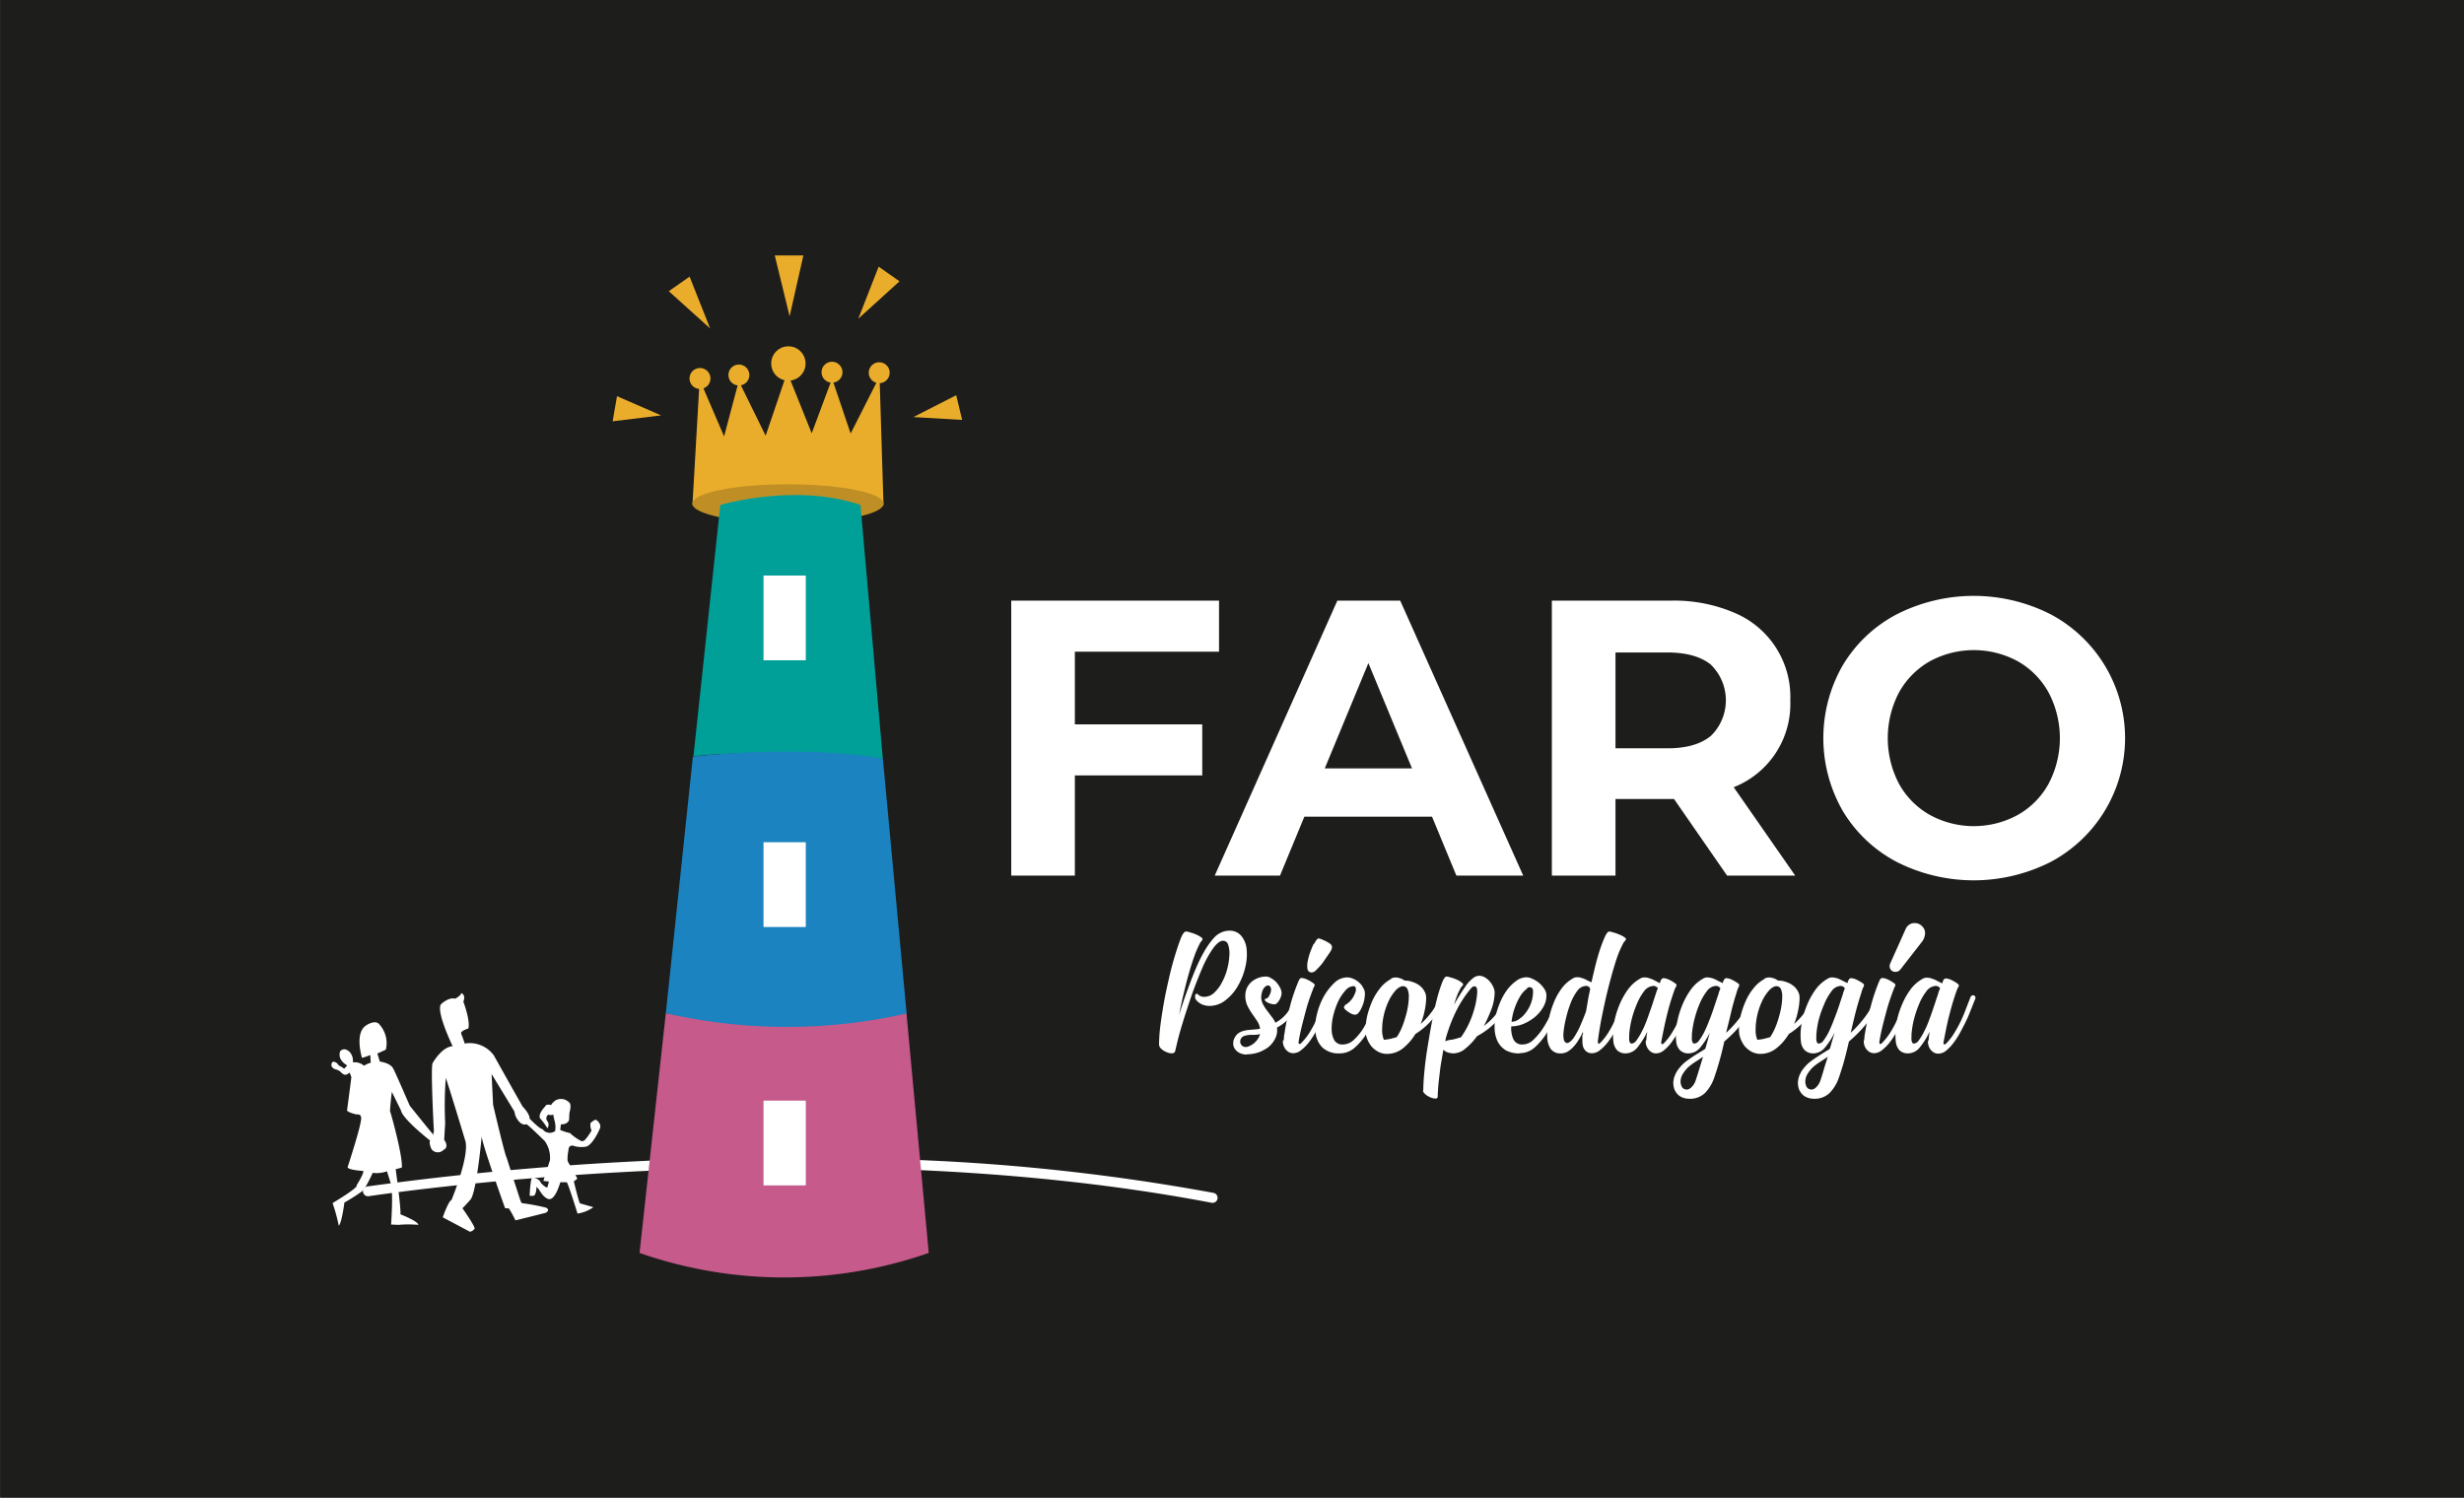 <?xml version="1.0" encoding="UTF-8" standalone="no"?>
<svg
   id="svg5211"
   viewBox="0 0 440.64 267.84"
   version="1.1"
   sodipodi:docname="faro4.svg"
   inkscape:version="1.1.2 (08b2f3d93c, 2022-04-05)"
   xmlns:inkscape="http://www.inkscape.org/namespaces/inkscape"
   xmlns:sodipodi="http://sodipodi.sourceforge.net/DTD/sodipodi-0.dtd"
   xmlns="http://www.w3.org/2000/svg"
   xmlns:svg="http://www.w3.org/2000/svg">
  <rect x="0" y="0" width="440.64" height="267.84" fill="#333333" stroke="none"/>
  <sodipodi:namedview
     id="namedview214"
     pagecolor="#ffffff"
     bordercolor="#666666"
     borderopacity="1.0"
     inkscape:pageshadow="2"
     inkscape:pageopacity="0.0"
     inkscape:pagecheckerboard="0"
     showgrid="false"
     inkscape:zoom="1.5064964"
     inkscape:cx="263.19346"
     inkscape:cy="210.75391"
     inkscape:window-width="1848"
     inkscape:window-height="1016"
     inkscape:window-x="72"
     inkscape:window-y="27"
     inkscape:window-maximized="1"
     inkscape:current-layer="svg5211" />
  <defs
     id="defs159">
    <style
       id="style157">.cls-1{fill:#1d1d1b;}.cls-2{fill:#eaad2b;}.cls-3{fill:#bf8f25;}.cls-4{fill:#009f98;}.cls-5{fill:#fff;}.cls-6{fill:#c55a8b;}.cls-7{fill:#1b83c0;}.cls-8{isolation:isolate;}</style>
  </defs>
  <rect
     class="cls-1"
     width="446.117"
     height="269.788"
     id="rect161"
     x="0.063"
     y="-1.948"
     style="stroke-width:1.001"
     ry="77.423"
     rx="0" />
  <g
     id="g4897">
    <path
       id="path4873"
       class="cls-2"
       d="M123.83,90.31l1.29-22.43,4.37,10.17,2.63-9.9,4.8,9.77,3.86-11.34,4.38,10.91,3.64-9.77,3.32,9.81,5.17-10.19.71,23Z" />
    <path
       id="ellipse4875"
       class="cls-3"
       d="M140.91,86.61c9.44,0,17.1,1.55,17.1,3.46s-7.66,3.46-17.1,3.46S123.82,92,123.82,90.07,131.47,86.61,140.91,86.61Z" />
    <path
       id="circle4877"
       class="cls-2"
       d="M125.18,65.82a1.87,1.87,0,1,1-1.87,1.87A1.87,1.87,0,0,1,125.18,65.82Z" />
    <path
       id="circle4879"
       class="cls-2"
       d="M132.14,65.2a1.87,1.87,0,1,1-1.87,1.87A1.86,1.86,0,0,1,132.14,65.2Z" />
    <path
       id="circle4881"
       class="cls-2"
       d="M148.79,64.7a1.87,1.87,0,1,1-1.87,1.87A1.87,1.87,0,0,1,148.79,64.7Z" />
    <path
       id="circle4883"
       class="cls-2"
       d="M157.23,64.79a1.87,1.87,0,1,1-1.87,1.87A1.88,1.88,0,0,1,157.23,64.79Z" />
    <path
       id="circle4885"
       class="cls-2"
       d="M141,61.94A3.07,3.07,0,1,1,137.92,65,3.06,3.06,0,0,1,141,61.94Z" />
    <path
       id="path4887"
       class="cls-2"
       d="M138.55,45.68h5.12l-2.46,10.89Z" />
    <path
       id="path4889"
       class="cls-2"
       d="M157.13,47.69l3.73,2.62L153.49,57Z" />
    <path
       id="path4891"
       class="cls-2"
       d="M123.32,49.47l-3.72,2.61L127,58.75Z" />
    <path
       id="path4893"
       class="cls-2"
       d="M110.34,70.86l-.78,4.49,8.67-1.06Z" />
    <path
       id="path4895"
       class="cls-2"
       d="M171,70.68l1.06,4.42-8.72-.51Z" />
  </g>
  <path
     id="path4899"
     class="cls-4"
     d="M124,135.31l4.81-45s13.44-4,25.07,0l4,45.39s-21.58-1.84-33.93-.45Z" />
  <path
     id="path6001"
     class="cls-5"
     d="M163.34,207.43a557,557,0,0,0-97.66,4.76.89.89,0,0,0-.76,1,.9.9,0,0,0,1,.75h0s80-12.37,150.75,1.17a.9.9,0,0,0,.34-1.77A373,373,0,0,0,163.34,207.43Z" />
  <path
     id="path4903"
     class="cls-6"
     d="M119.07,181.18l-4.7,42.9a78.42,78.42,0,0,0,51.72,0l-4-43c-19.41,1-27.23,3.31-43,.1Z" />
  <path
     id="path4905"
     class="cls-7"
     d="M123.91,135.29l-4.84,45.91a96.45,96.45,0,0,0,43.06.05l-4.24-45.53s-11.71-2.61-34-.43Z" />
  <rect
     id="rect4907"
     class="cls-5"
     x="136.54"
     y="102.93"
     width="7.56"
     height="15.16" />
  <rect
     id="rect4909"
     class="cls-5"
     x="136.54"
     y="150.63"
     width="7.56"
     height="15.16" />
  <rect
     id="rect4911"
     class="cls-5"
     x="136.54"
     y="196.84"
     width="7.56"
     height="15.16" />
  <path
     id="path4913"
     class="cls-5"
     d="M99.28,202.24a4.2,4.2,0,0,0-.07-1.68,11.87,11.87,0,0,1-.28-1.29c-.09.28-.88.09-.88.09a.77.77,0,0,0-.16,1.15,1.07,1.07,0,0,1,0,1.27A11,11,0,0,0,96.57,200c-.38-.81.9-2.09.9-2.09.22-.58,1.1-.27,1.1-.27.06-.31.74-.82.74-.82a2,2,0,0,1,2.41.29c.61.31.11,1.93.11,1.93l-.06,1.24c-.27.89-1.46.8-1.46.8l-.13,1a8.31,8.31,0,0,0,1.75.56,8.33,8.33,0,0,0,2.09,1.46.86.86,0,0,0,.71-.38,8.42,8.42,0,0,0,1.06-1.55,2.16,2.16,0,0,1-.18-1.33s.73-.68,1-.56c0,0,1.1.69.63,1.64,0,0-1.12,2.66-2.34,3.13a4.62,4.62,0,0,1-2.45-.16.62.62,0,0,0-.75.53s-.39,2-.11,2.4c0,0,1.62,2.76,1.65,3l-.62.46s.89,3.7,1.09,3.93c0,0,2.24.65,2.41.68a6.39,6.39,0,0,1-2.84,1.15s-1.67-5.4-1.93-5.6l-1.15,0s-.77,2.81-1.81,3c0,0-.84.31-2-1.7l-.45-.49s0,1.62-.62,1.62l-.6,0s.1-2.92.46-3.3c0,0,1.31.17,1.55,1,0,0,.93,1,1.17.75l.27-1-1-.12,1.18-3.71a5.16,5.16,0,0,0-.94-3.43s-3.06-3-3.27-3c0,0-.84.42-1.7-1a2.66,2.66,0,0,1-.42-1.23l-4.11-6.75.27,5.51s2.18,9.3,2.4,9.38c0,0,2.45,7.71,2.55,7.88l.17.32a40.69,40.69,0,0,1,4.31.8s.91.37,0,.93c0,0-5,1.27-5.44,1.35A16.84,16.84,0,0,0,91,216.12l-.68-.05s-4.3-12-4.17-12.89c0,0-.91,10-2,11.35,0,0-1.27,1.42-1.45,1.56,0,0,2.13,3,2.19,3.63a1.31,1.31,0,0,1-.85.57l-4.86-2.58s1-2.9,1.56-3.09c0,0,3.38-8.14,2.43-10.74,0,0-3-9.93-3.45-11.09a65.23,65.23,0,0,0-.11,8.05l-.18,3s1,1.29-.13,1.82a1.4,1.4,0,0,1-2.14-.15s-.53-1.14-.23-1.51c0,0-5-3.91-5.23-5.43l-1.63-3.3s-.32,2.66-.32,3.47c.23.56,2.35,8.31,2.1,10.08l-1.09.29s1,7.17.84,8.06c0,0,3.11,1.2,3.22,1.89a20.67,20.67,0,0,0-3.59,0L69.94,219s.44-6-.08-7.44l-.66-2.08a5.56,5.56,0,0,1-2.55.28s-1.35,3-1.92,3.31a34.44,34.44,0,0,1-3.14,2h0s-.46,3.6-1,4.15a34.72,34.72,0,0,0-1.11-4.06s4.75-2.82,4.28-3.16c0,0,1.33-2.09,1.21-2.58,0,0-2.7-.15-2.81-.67,0,0,2.86-8.68,2.38-9,0,0,.07-.51-.86-.45,0,0-1.73-.41-1.61-.77,0,0,.73-5.53.76-5.85,0,0-.27-1-.42-.81s-.26.27-.66.36a1.33,1.33,0,0,1-.74-.43,1.94,1.94,0,0,0-1-.55s-.77-.2-.74-.83c0,0,0-.59.46-.53a1.32,1.32,0,0,1,.87.69,3.34,3.34,0,0,1,.94.56,6.2,6.2,0,0,0,.55-.6s-1.81-.91-1.26-2.51c0,0,.63-.9,1.71.11A2.37,2.37,0,0,1,63.1,190a2.54,2.54,0,0,1,2,.6,4.21,4.21,0,0,1,1.21-.54l-.1-1.38a7.9,7.9,0,0,1-1.47.51s-1.41-4.47.76-5.82c0,0,1.66-1.13,2.38-.12A5,5,0,0,1,69,187.73l-1.52.69s.38,1.17.44,1.44c0,0,1.92.19,2.43,1.31.21.29,2.93,6.58,2.93,6.58s4,5,4.26,5.22c0,0-.1-.4.06-.58,0,0-.64-11.76-.22-12.28,0,0,1.64-2.91,3.57-3,0,0-3-6.2-2.09-7.5,0,0,1.36-1.34,2.56-1,0,0,1-.55,1.08-1,0,0,.87.27.36,1.53,0,0,1.27,3.33.9,4.8,0,0-1.36.39-1.3.87,0,0,.57,1.49.64,1.82a5.35,5.35,0,0,1,5.2,2.1s4.61,8.23,5.17,9.18c0,0,1.28,1.29,1.24,2.14,0,0,1.67,1.78,2.33,1.91a1.59,1.59,0,0,0,2.22.33Z" />
  <g
     id="text4917"
     class="cls-8">
    <g
       class="cls-8"
       id="g192">
      <path
         class="cls-5"
         d="M192.22,116.55v13H215v9.13H192.22V156.6H180.84V107.42H218v9.13Z"
         id="path184" />
      <path
         class="cls-5"
         d="M256.09,146.06H233.26L228.9,156.6H217.23l21.93-49.18H250.4l22,49.18H260.45Zm-3.58-8.64-7.8-18.83-7.8,18.83Z"
         id="path186" />
      <path
         class="cls-5"
         d="M308.86,156.6l-9.49-13.7H288.9v13.7H277.52V107.42h21.29a27.36,27.36,0,0,1,11.35,2.17,16.29,16.29,0,0,1,10,15.67,16,16,0,0,1-10.12,15.53l11,15.81ZM306,118.9q-2.69-2.2-7.8-2.21H288.9v17.14h9.28c3.41,0,6-.74,7.8-2.24a8.9,8.9,0,0,0,0-12.69Z"
         id="path188" />
      <path
         class="cls-5"
         d="M339.17,154.14a24.52,24.52,0,0,1-9.62-9.1,26.15,26.15,0,0,1,0-26.07,24.49,24.49,0,0,1,9.62-9.09,30.38,30.38,0,0,1,27.58,0,25.08,25.08,0,0,1,0,44.26,30.46,30.46,0,0,1-27.58,0Zm21.68-8.4a14.28,14.28,0,0,0,5.51-5.58,17.53,17.53,0,0,0,0-16.3,14.37,14.37,0,0,0-5.51-5.59,16.48,16.48,0,0,0-15.74,0,14.47,14.47,0,0,0-5.52,5.59,17.61,17.61,0,0,0,0,16.3,14.37,14.37,0,0,0,5.52,5.58,16.41,16.41,0,0,0,15.74,0Z"
         id="path190" />
    </g>
  </g>
  <g
     id="g4953">
    <g
       id="g4947">
      <path
         id="path4919"
         class="cls-5"
         d="M207.27,186.9a30.78,30.78,0,0,1,.24-3.47c.18-1.38.4-2.82.67-4.33s.61-3,.95-4.49.72-2.82,1.08-4,.7-2.16,1-2.9.63-1.12.88-1.12a2.82,2.82,0,0,1,.75.17,7.11,7.11,0,0,1,1,.34,5.51,5.51,0,0,1,.84.44c.25.15.37.3.37.43a.21.21,0,0,1-.07.17l-.23.31a.73.73,0,0,0-.17.27,17.29,17.29,0,0,0-1,2.3c-.33.94-.67,2-1,3.17s-.63,2.37-.94,3.65-.56,2.49-.78,3.68q.7-2.29,1.52-4.52c.54-1.51,1.09-2.91,1.65-4.19a27.62,27.62,0,0,1,1.46-2.88,15.21,15.21,0,0,1,1.59-2.19,3.72,3.72,0,0,1,1.28-.95,3.36,3.36,0,0,1,1.42-.34,2.67,2.67,0,0,1,2.26,1,4.41,4.41,0,0,1,.91,2.46,9.58,9.58,0,0,1-.3,3.25,11.86,11.86,0,0,1-1.32,3.24,8.52,8.52,0,0,1-2.19,2.5,4.6,4.6,0,0,1-2.87,1,3.35,3.35,0,0,1-1.32-.27,2.89,2.89,0,0,1-1.08-.84.78.78,0,0,1-.14-.37,1.4,1.4,0,0,1,0-.41.42.42,0,0,1,.2-.27c.09-.05.21,0,.34.13a1.53,1.53,0,0,0,1.08.41,2.6,2.6,0,0,0,1.79-.74,6.66,6.66,0,0,0,1.39-1.86,10.52,10.52,0,0,0,.94-2.4,11.46,11.46,0,0,0,.38-2.43,4.72,4.72,0,0,0-.21-1.86.94.94,0,0,0-.91-.74c-.52,0-1.1.43-1.76,1.31a19.39,19.39,0,0,0-2,3.65c-.47,1.11-.95,2.29-1.42,3.55s-.89,2.54-1.32,3.85-.82,2.56-1.18,3.82-.63,2.43-.88,3.51c-.06.3-.28.44-.64.44a2.28,2.28,0,0,1-.71-.13,4.63,4.63,0,0,1-.71-.34,2.65,2.65,0,0,1-.57-.47.82.82,0,0,1-.24-.55Z" />
      <path
         id="path4921"
         class="cls-5"
         d="M223,188.6a2.93,2.93,0,0,1-1.38-.31,2.17,2.17,0,0,1-.81-.74,1.56,1.56,0,0,1-.27-1,2,2,0,0,1,.33-1.09,2.2,2.2,0,0,1,1-.91,4.76,4.76,0,0,1,1.36-.34l1.11-.1a6.55,6.55,0,0,0,1-.13,3.26,3.26,0,0,0-.54-1.39c-.29-.45-.6-.89-.91-1.32a14,14,0,0,1-.82-1.41,4.17,4.17,0,0,1-.37-1.76,3.44,3.44,0,0,1,.31-1.46,3.74,3.74,0,0,1,.84-1.08,4.33,4.33,0,0,1,1.18-.67,4.15,4.15,0,0,1,1.39-.24,1.63,1.63,0,0,1,.91.31,3.41,3.41,0,0,1,.91.7,4.31,4.31,0,0,1,.68,1,2.06,2.06,0,0,1,.27,1,1.67,1.67,0,0,1-.13.61,2.36,2.36,0,0,1-.31.64,2.06,2.06,0,0,1-.4.51.59.59,0,0,1-.38.2,2.92,2.92,0,0,1-1.18-.27c-.4-.2-.61-.39-.61-.57a.23.23,0,0,1,.07-.14A.87.87,0,0,0,227,178a2,2,0,0,0,.31-1,.88.88,0,0,0-.14-.51.43.43,0,0,0-.4-.24.75.75,0,0,0-.54.24,2.19,2.19,0,0,0-.41.57,3.72,3.72,0,0,0-.2.68,2.66,2.66,0,0,0-.07.57,2.76,2.76,0,0,0,.31,1.29,7.42,7.42,0,0,0,.71,1.11l.81,1.08a6,6,0,0,1,.71,1.12,6.67,6.67,0,0,0,2.26-2,10.77,10.77,0,0,0,1.35-2.74.46.46,0,0,1,.24-.27.5.5,0,0,1,.34,0,.41.41,0,0,1,.27.2.5.5,0,0,1,0,.38,10.54,10.54,0,0,1-1.66,3.21,8,8,0,0,1-2.53,2.09,3.23,3.23,0,0,1-.34,2,4.47,4.47,0,0,1-1.25,1.53,6.68,6.68,0,0,1-1.82.94,7.05,7.05,0,0,1-2,.31Zm2.33-3.65a5.46,5.46,0,0,1-1.31.13,4.15,4.15,0,0,0-1.32.14,1.1,1.1,0,0,0-.78.54,1.06,1.06,0,0,0-.1.78,1.09,1.09,0,0,0,.47.6,1.18,1.18,0,0,0,1,0,3.46,3.46,0,0,0,2.06-2.19Z" />
      <path
         id="path4923"
         class="cls-5"
         d="M229.54,186.1a3,3,0,0,0,.07-.65c0-.2.06-.41.1-.64a46.3,46.3,0,0,1,1-4.9,31.91,31.91,0,0,1,1.56-4.56c.13-.29.3-.44.5-.44a1.94,1.94,0,0,1,.54.1,3.32,3.32,0,0,1,.64.27,2.74,2.74,0,0,1,.54.31,4.09,4.09,0,0,1,.44.3.36.36,0,0,1,.11.51,1.6,1.6,0,0,0-.24.54c-.29.74-.58,1.53-.85,2.36s-.48,1.67-.7,2.5-.43,1.65-.61,2.44-.3,1.45-.41,2.06c0,.25,0,.38.1.4a.41.41,0,0,0,.37-.16,11,11,0,0,0,1.46-1.83,20.86,20.86,0,0,0,1.21-2.23c.39-.76.72-1.52,1-2.26s.58-1.41.81-2a.59.59,0,0,1,.27-.27.5.5,0,0,1,.34,0,.42.42,0,0,1,.23.24.43.43,0,0,1,0,.37c-.16.38-.36.89-.61,1.52s-.54,1.32-.88,2.06-.71,1.45-1.12,2.2a17.21,17.21,0,0,1-1.28,2,7.84,7.84,0,0,1-1.42,1.45,2.25,2.25,0,0,1-1.42.57,1.73,1.73,0,0,1-.81-.2,2.37,2.37,0,0,1-.61-.54,2.91,2.91,0,0,1-.37-.75,2.39,2.39,0,0,1-.07-.8ZM235,168.83c.32-.63.59-1,.81-1a3.58,3.58,0,0,1,.88.31,5.62,5.62,0,0,1,1.12.61c.47.31.52.77.13,1.38-.15.25-.38.59-.67,1s-.57.85-.88,1.26a13,13,0,0,1-1,1.08,1.21,1.21,0,0,1-.74.44.73.73,0,0,1-.84-.65,4.15,4.15,0,0,1,.1-1.58,10.27,10.27,0,0,1,.54-1.76,11.68,11.68,0,0,1,.5-1.15Z" />
      <path
         id="path4925"
         class="cls-5"
         d="M239.61,188.39a4.27,4.27,0,0,1-3.07-1,4.36,4.36,0,0,1-1.25-2.5,8.6,8.6,0,0,1,.17-3.28,12.69,12.69,0,0,1,1.21-3.28,10.61,10.61,0,0,1,1.93-2.53,3.39,3.39,0,0,1,2.26-1,2.72,2.72,0,0,1,1.18.27,3.45,3.45,0,0,1,1,.64,3.09,3.09,0,0,1,.74.95,2,2,0,0,1,.31,1,6.14,6.14,0,0,1-.17,1.39,6.35,6.35,0,0,1-.44,1.21,3.31,3.31,0,0,1-.54.88.85.85,0,0,1-.61.34,2,2,0,0,1-.95-.34,3.64,3.64,0,0,1-.91-.71.39.39,0,0,1-.1-.4,1,1,0,0,1,.37-.41,3.3,3.3,0,0,0,.91-.81,3.5,3.5,0,0,0,.64-1.11,1.6,1.6,0,0,0,.17-1,.41.41,0,0,0-.44-.33,2,2,0,0,0-1.41.77,8.11,8.11,0,0,0-1.29,1.93,13.66,13.66,0,0,0-.88,2.53,9.55,9.55,0,0,0-.3,2.5,4.13,4.13,0,0,0,.47,1.93,1.64,1.64,0,0,0,1.52.77,2.9,2.9,0,0,0,2.06-.91,9.54,9.54,0,0,0,1.76-2.23,20.9,20.9,0,0,0,1.42-2.84c.43-1,.8-1.87,1.11-2.63a.39.39,0,0,1,.27-.24.41.41,0,0,1,.31,0,.62.62,0,0,1,.27.24.35.35,0,0,1,0,.37c-.32.79-.71,1.74-1.18,2.87a25.47,25.47,0,0,1-1.66,3.25,11.55,11.55,0,0,1-2.16,2.63,4,4,0,0,1-2.74,1.08Z" />
      <path
         id="path4927"
         class="cls-5"
         d="M247.44,186a.93.93,0,0,1,.33-.07,8.15,8.15,0,0,0,1-.17l1-.27a9.63,9.63,0,0,0,.85-1.55,13.67,13.67,0,0,0,.67-1.89,14.12,14.12,0,0,0,.48-2,10.87,10.87,0,0,0,.17-1.79,3.06,3.06,0,0,0-.21-1.28.85.85,0,0,0-.57-.57,1.06,1.06,0,0,0-.78.1,2.72,2.72,0,0,0-.88.71,8,8,0,0,0-1.25,2,11.91,11.91,0,0,0-.81,2.47,11.45,11.45,0,0,0-.27,2.43,4.4,4.4,0,0,0,.31,1.83ZM248.79,175a1.86,1.86,0,0,1,1.21-.14,2.91,2.91,0,0,1,1.19.51,4.09,4.09,0,0,1,1.48.27,3.92,3.92,0,0,1,1.22.64,3,3,0,0,1,.84,1,2.17,2.17,0,0,1,.31,1.11,10.91,10.91,0,0,1-.27,2.37,12.84,12.84,0,0,1-.71,2.36,13,13,0,0,0,2-2.19,12.53,12.53,0,0,0,1.49-2.67.39.39,0,0,1,.27-.24.5.5,0,0,1,.34,0,.42.42,0,0,1,.23.24.43.43,0,0,1,0,.37,13.17,13.17,0,0,1-5.27,6.29,9.8,9.8,0,0,1-2.23,2.56,4.55,4.55,0,0,1-2.81,1,3.36,3.36,0,0,1-1.65-.4,4.31,4.31,0,0,1-1.22-1,5.24,5.24,0,0,1-.74-1.35,4.14,4.14,0,0,1-.27-1.42,12.41,12.41,0,0,1,.3-2.63,16.15,16.15,0,0,1,.91-2.67,10.22,10.22,0,0,1,1.42-2.3,6.14,6.14,0,0,1,1.93-1.62Z" />
      <path
         id="path4929"
         class="cls-5"
         d="M254.53,195q0-1.41.21-3.51c.13-1.38.32-2.82.57-4.33s.49-3,.78-4.49.58-2.82.88-4a26.34,26.34,0,0,1,.91-2.9c.29-.75.56-1.12.81-1.12a2.69,2.69,0,0,1,.74.17,6.29,6.29,0,0,1,1,.34,4.06,4.06,0,0,1,.85.47c.25.16.37.31.37.44a.51.51,0,0,1-.07.17,1.84,1.84,0,0,1-.23.27.73.73,0,0,0-.17.27,10.29,10.29,0,0,0-.61,1.28c-.18.48-.36,1-.54,1.63q.51-.94,1.08-1.83c.38-.61.78-1.19,1.18-1.76a5.72,5.72,0,0,1,1.08-1.11,1.82,1.82,0,0,1,1.15-.48,2.06,2.06,0,0,1,1.05.31,3.5,3.5,0,0,1,.88.74,4.13,4.13,0,0,1,.61,1,2.34,2.34,0,0,1,.23.92,8.9,8.9,0,0,1-.57,3,28.4,28.4,0,0,1-1.35,3,12.22,12.22,0,0,0,2.23-2.16,13,13,0,0,0,1.79-3.14.37.37,0,0,1,.27-.24.5.5,0,0,1,.34,0,.42.42,0,0,1,.23.24.43.43,0,0,1,0,.37,13.17,13.17,0,0,1-6.09,6.76,11.25,11.25,0,0,1-2.09,2.23,3.34,3.34,0,0,1-2,.84,3.5,3.5,0,0,1-1.18-.17,2.25,2.25,0,0,1-.75-.47c-.15.88-.3,1.73-.44,2.57s-.21,1.61-.3,2.33-.16,1.41-.2,2-.07,1.06-.07,1.42a.36.36,0,0,1-.41.41,2.39,2.39,0,0,1-.71-.14,3.77,3.77,0,0,1-.7-.34,2.25,2.25,0,0,1-.58-.47.82.82,0,0,1-.24-.54Zm8.59-18.31a20.43,20.43,0,0,0-2.74,4.19,28.38,28.38,0,0,0-1.76,4.59,3.06,3.06,0,0,0-.1.41,1,1,0,0,1-.07.37,2.47,2.47,0,0,1,.88-.27,4.38,4.38,0,0,0,.88-.17l1.05-.3a14.58,14.58,0,0,0,1-1.59,16.4,16.4,0,0,0,.91-2,18,18,0,0,0,.68-2.23,13.59,13.59,0,0,0,.33-2.29c0-.7-.17-1-.5-1a.66.66,0,0,0-.54.3Z" />
      <path
         id="path4931"
         class="cls-5"
         d="M271.75,188.39a4.92,4.92,0,0,1-2.5-.57,4,4,0,0,1-1.42-1.55,5.73,5.73,0,0,1-.54-2.17,9.6,9.6,0,0,1,.2-2.5,15,15,0,0,1,.85-2.5,10.42,10.42,0,0,1,1.28-2.2,7.79,7.79,0,0,1,1.59-1.52,3.15,3.15,0,0,1,1.79-.6,2.46,2.46,0,0,1,1.08.3,4.63,4.63,0,0,1,1.19.74,5.28,5.28,0,0,1,.91,1.05,2.12,2.12,0,0,1,.37,1.11,4.12,4.12,0,0,1-.61,2.2,6.61,6.61,0,0,1-1.55,1.79,8.31,8.31,0,0,1-2.06,1.19,5.92,5.92,0,0,1-2.07.4,4.82,4.82,0,0,0,.38,2.3,1.68,1.68,0,0,0,1.65.94,2.8,2.8,0,0,0,2-.91,10.47,10.47,0,0,0,1.79-2.23,20.15,20.15,0,0,0,1.49-2.84c.45-1,.82-1.87,1.11-2.63a.32.32,0,0,1,.24-.24.49.49,0,0,1,.34,0,.62.62,0,0,1,.27.24.35.35,0,0,1,0,.37c-.32.83-.72,1.82-1.22,2.94a20.77,20.77,0,0,1-1.69,3.24,12.57,12.57,0,0,1-2.19,2.61,4,4,0,0,1-2.64,1Zm1.35-11.59a4.56,4.56,0,0,0-1,1,10.39,10.39,0,0,0-.81,1.45,13.13,13.13,0,0,0-.64,1.73,13,13,0,0,0-.34,1.76,2.32,2.32,0,0,0,1.35-.48,4.67,4.67,0,0,0,1.25-1.22,6.34,6.34,0,0,0,.92-1.75,6.2,6.2,0,0,0,.33-2c0-.37-.12-.59-.37-.68a.63.63,0,0,0-.71.13Z" />
      <path
         id="path4933"
         class="cls-5"
         d="M283.08,185.08v-.23a1.55,1.55,0,0,0,0-.31,12.53,12.53,0,0,1-.81,1.49,7,7,0,0,1-.91,1.21,4.5,4.5,0,0,1-1.05.85,2.32,2.32,0,0,1-1.15.3,2.11,2.11,0,0,1-1.85-.81,3.89,3.89,0,0,1-.61-1.92,13.22,13.22,0,0,1,.2-2.94,15.18,15.18,0,0,1,.85-3.11,11.52,11.52,0,0,1,1.45-2.74,6.51,6.51,0,0,1,2.09-1.89,1.38,1.38,0,0,1,.85-.2,2,2,0,0,1,.84.17,3.78,3.78,0,0,1,.85.37l.77.37c.28-1.22.54-2.37.82-3.45s.58-2.07.87-2.9a21.27,21.27,0,0,1,.81-2c.25-.49.48-.74.68-.74a2.69,2.69,0,0,1,.74.17,6.29,6.29,0,0,1,1,.34,4.81,4.81,0,0,1,.88.44c.25.15.37.3.37.43s0,.15-.1.17a1.19,1.19,0,0,1-.23.31.73.73,0,0,0-.17.27,19.07,19.07,0,0,0-1.35,3.31c-.46,1.44-.89,3-1.32,4.7s-.78,3.33-1.12,5-.55,3.06-.71,4.25c-.09.75.09.87.54.38a10.71,10.71,0,0,0,1.39-1.83c.43-.72.82-1.45,1.18-2.2s.72-1.47,1-2.19.54-1.36.74-1.93a.59.59,0,0,1,.27-.27.5.5,0,0,1,.34,0,.42.42,0,0,1,.23.24.43.43,0,0,1,0,.37c-.16.38-.36.89-.61,1.52s-.54,1.32-.88,2.06-.71,1.45-1.11,2.2a18.64,18.64,0,0,1-1.29,2,7.84,7.84,0,0,1-1.42,1.45,2.25,2.25,0,0,1-1.42.57,1.54,1.54,0,0,1-1.08-.34,1.87,1.87,0,0,1-.54-.81,4.15,4.15,0,0,1-.13-1.08q0-.57,0-1.08Zm.54-8.75a2,2,0,0,0-1.55.88,9,9,0,0,0-1.19,2.19,19.94,19.94,0,0,0-.84,2.74,17.88,17.88,0,0,0-.44,2.54,3.59,3.59,0,0,0,.1,1.38c.14.32.33.48.58.48s.8-.37,1.25-1.09a14.84,14.84,0,0,0,1.11-2.09c.36-.83.69-1.67,1-2.5.11-.65.23-1.31.34-2s.27-1.35.4-2a.77.77,0,0,0-.74-.54Z" />
      <path
         id="path4935"
         class="cls-5"
         d="M294.39,186.1a3.74,3.74,0,0,0,.06-.65c0-.2.06-.41.1-.64a.45.45,0,0,0,0-.24,13.46,13.46,0,0,1-1.69,2.71,2.74,2.74,0,0,1-2.1,1.11,2.14,2.14,0,0,1-1.58-.57,2.73,2.73,0,0,1-.65-1.52,12,12,0,0,1,.07-3.08,15.58,15.58,0,0,1,.91-3.27,13.32,13.32,0,0,1,1.59-2.94,6.85,6.85,0,0,1,2.23-2,1.29,1.29,0,0,1,.81-.2,2.26,2.26,0,0,1,.88.17,4.72,4.72,0,0,1,.88.37c.29.16.6.31.91.47a.38.38,0,0,0,.1-.2c0-.09.05-.17.07-.24.14-.29.31-.44.51-.44a1.94,1.94,0,0,1,.54.1,3.61,3.61,0,0,1,.64.27,3.47,3.47,0,0,1,.54.31,4.09,4.09,0,0,1,.44.3.36.36,0,0,1,.1.51,3.4,3.4,0,0,0-.27.54c-.27.74-.53,1.53-.78,2.36s-.47,1.67-.67,2.5-.38,1.65-.54,2.44-.29,1.45-.41,2.06c0,.25,0,.38.1.4s.24,0,.38-.16a10.33,10.33,0,0,0,1.42-1.83,20.86,20.86,0,0,0,1.21-2.23c.36-.76.68-1.52.95-2.26l.78-2a.53.53,0,0,1,.26-.27.5.5,0,0,1,.34,0,.43.43,0,0,1,.24.24.4.4,0,0,1,0,.37l-.61,1.52c-.22.63-.5,1.32-.84,2.06s-.71,1.45-1.11,2.2a17.12,17.12,0,0,1-1.25,2,7.62,7.62,0,0,1-1.36,1.45,2.24,2.24,0,0,1-1.41.57,1.63,1.63,0,0,1-.82-.2,2.33,2.33,0,0,1-.6-.54,2.94,2.94,0,0,1-.38-.75,2.39,2.39,0,0,1-.06-.8Zm-2.61.54a1.18,1.18,0,0,0,.85-.54,11.44,11.44,0,0,0,.88-1.42,18.28,18.28,0,0,0,.88-1.93c.27-.72.51-1.41.74-2.06s.45-1.29.61-1.83l.4-1.21c.05-.16.09-.3.14-.44s.13-.31.2-.44a.89.89,0,0,0-.81-.44,2.2,2.2,0,0,0-1.66.95,10,10,0,0,0-1.31,2.33,18.22,18.22,0,0,0-.95,2.87,15.34,15.34,0,0,0-.4,2.57c0,.09,0,.22,0,.4a3.27,3.27,0,0,0,0,.54,1.25,1.25,0,0,0,.13.44.33.33,0,0,0,.31.21Z" />
      <path
         id="path4937"
         class="cls-5"
         d="M305.77,184.68a12.79,12.79,0,0,1-1.69,2.63,2.73,2.73,0,0,1-2.06,1.08,2.15,2.15,0,0,1-1.59-.57,2.56,2.56,0,0,1-.67-1.52,10.83,10.83,0,0,1,.1-3.08,15,15,0,0,1,.91-3.27,13.32,13.32,0,0,1,1.59-2.94,6.75,6.75,0,0,1,2.23-2,1.35,1.35,0,0,1,.84-.2,3.58,3.58,0,0,1,.95.2,6.46,6.46,0,0,1,.84.4l.85.41a1.24,1.24,0,0,0,.06-.2.88.88,0,0,1,.11-.24c.11-.29.27-.44.47-.44a2.61,2.61,0,0,1,1.18.37,6.62,6.62,0,0,1,1,.61.34.34,0,0,1,.13.34,1.19,1.19,0,0,1-.13.34,3.69,3.69,0,0,0-.31.84c-.38,1.2-.73,2.39-1,3.58s-.57,2.32-.82,3.38l-.06.31a22.14,22.14,0,0,0,2.53-2.81,14.76,14.76,0,0,0,2-3.65.43.43,0,0,1,.24-.27.47.47,0,0,1,.33,0,.6.6,0,0,1,.28.24.34.34,0,0,1,0,.34,15.94,15.94,0,0,1-2.51,4.43,24.28,24.28,0,0,1-3.21,3.27c-.24,1.1-.51,2.2-.81,3.28s-.63,2.15-1,3.21a7.28,7.28,0,0,1-1.62,2.7,3.82,3.82,0,0,1-2.94,1.05,3,3,0,0,1-1.22-.27,2.34,2.34,0,0,1-1-.81,2.58,2.58,0,0,1-.47-1.12,3.08,3.08,0,0,1,0-1.21,4,4,0,0,1,.41-1.15,4.15,4.15,0,0,1,.67-1,6.32,6.32,0,0,1,1-1c.38-.3.78-.58,1.18-.85s.81-.53,1.22-.78.82-.49,1.18-.74c.14-.47.27-.94.41-1.42l.4-1.48Zm1.08-8.35a2.09,2.09,0,0,0-1.62.95,10,10,0,0,0-1.32,2.33,18.2,18.2,0,0,0-.94,2.87,16.6,16.6,0,0,0-.41,2.57,3.94,3.94,0,0,1,0,.4,4.89,4.89,0,0,0,0,.54,1.26,1.26,0,0,0,.14.44.31.31,0,0,0,.3.21,1.17,1.17,0,0,0,.84-.54,9.47,9.47,0,0,0,.88-1.42,20.64,20.64,0,0,0,.85-1.93c.29-.72.55-1.41.77-2.06s.43-1.29.61-1.83l.41-1.21c0-.16.09-.3.13-.44a4.31,4.31,0,0,0,.17-.44.89.89,0,0,0-.81-.44Zm-5.27,18.55a1.38,1.38,0,0,0,.91-.44,2.87,2.87,0,0,0,.78-1.31c.2-.59.4-1.23.61-1.93s.45-1.43.67-2.2c-.38.27-.81.55-1.28.85a12.14,12.14,0,0,0-1.35,1,5.9,5.9,0,0,0-1,1.25,2.58,2.58,0,0,0-.38,1.49,2.22,2.22,0,0,0,.27.85.9.9,0,0,0,.78.4Z" />
      <path
         id="path4939"
         class="cls-5"
         d="M314.22,186a1,1,0,0,1,.34-.07,8.52,8.52,0,0,0,1-.17l1-.27a10.49,10.49,0,0,0,.84-1.55,13.71,13.71,0,0,0,.68-1.89,15.63,15.63,0,0,0,.47-2,10.87,10.87,0,0,0,.17-1.79,3.25,3.25,0,0,0-.2-1.28.88.88,0,0,0-.58-.57,1,1,0,0,0-.77.1,2.53,2.53,0,0,0-.88.71,7.73,7.73,0,0,0-1.25,2,11.91,11.91,0,0,0-.81,2.47,11.45,11.45,0,0,0-.27,2.43,4.59,4.59,0,0,0,.3,1.83ZM315.57,175a1.89,1.89,0,0,1,1.22-.14,2.93,2.93,0,0,1,1.18.51,4.18,4.18,0,0,1,1.49.27,3.86,3.86,0,0,1,1.21.64,3.05,3.05,0,0,1,.85,1,2.26,2.26,0,0,1,.3,1.11,10.91,10.91,0,0,1-.27,2.37,12.11,12.11,0,0,1-.71,2.36,12.89,12.89,0,0,0,3.48-4.86.39.39,0,0,1,.27-.24.5.5,0,0,1,.34,0,.47.47,0,0,1,.24.24.43.43,0,0,1,0,.37,13.11,13.11,0,0,1-5.27,6.29,9.44,9.44,0,0,1-2.23,2.56,4.55,4.55,0,0,1-2.8,1,3.42,3.42,0,0,1-1.66-.4,4.45,4.45,0,0,1-1.22-1,5.56,5.56,0,0,1-.74-1.35,4.14,4.14,0,0,1-.27-1.42,12.41,12.41,0,0,1,.3-2.63,15.3,15.3,0,0,1,.92-2.67,9.55,9.55,0,0,1,1.42-2.3,6.11,6.11,0,0,1,1.92-1.62Z" />
      <path
         id="path4941"
         class="cls-5"
         d="M328.08,184.68a12.79,12.79,0,0,1-1.69,2.63,2.73,2.73,0,0,1-2.06,1.08,2.15,2.15,0,0,1-1.59-.57,2.57,2.57,0,0,1-.68-1.52,11.21,11.21,0,0,1,.1-3.08,15.58,15.58,0,0,1,.91-3.27,13.32,13.32,0,0,1,1.59-2.94,6.85,6.85,0,0,1,2.23-2,1.38,1.38,0,0,1,.85-.2,3.51,3.51,0,0,1,.94.2,6,6,0,0,1,.85.4l.84.41a.66.66,0,0,0,.07-.2.87.87,0,0,1,.1-.24c.12-.29.27-.44.47-.44a2.64,2.64,0,0,1,1.19.37,6,6,0,0,1,1,.61.35.35,0,0,1,.14.34,1.22,1.22,0,0,1-.14.34,4.21,4.21,0,0,0-.3.84c-.39,1.2-.74,2.39-1.05,3.58s-.56,2.32-.81,3.38l-.07.31a22.21,22.21,0,0,0,2.54-2.81,14.74,14.74,0,0,0,2-3.65.46.46,0,0,1,.24-.27.49.49,0,0,1,.34,0,.62.62,0,0,1,.27.24.3.3,0,0,1,0,.34,15.92,15.92,0,0,1-2.5,4.43,24.28,24.28,0,0,1-3.21,3.27c-.25,1.1-.52,2.2-.81,3.28s-.63,2.15-1,3.21a7.29,7.29,0,0,1-1.63,2.7,3.82,3.82,0,0,1-2.94,1.05,3,3,0,0,1-1.21-.27,2.28,2.28,0,0,1-1-.81,2.6,2.6,0,0,1-.48-1.12,3.29,3.29,0,0,1,0-1.21,3.94,3.94,0,0,1,.4-1.15,4.19,4.19,0,0,1,.68-1,5.87,5.87,0,0,1,1-1c.39-.3.78-.58,1.19-.85s.81-.53,1.21-.78.82-.49,1.18-.74c.14-.47.27-.94.41-1.42S327.94,185.17,328.08,184.68Zm1.08-8.35a2.11,2.11,0,0,0-1.63.95,10,10,0,0,0-1.31,2.33,18.22,18.22,0,0,0-1,2.87,16.45,16.45,0,0,0-.4,2.57c0,.09,0,.22,0,.4a3.27,3.27,0,0,0,0,.54,1.25,1.25,0,0,0,.13.44.33.33,0,0,0,.31.21,1.17,1.17,0,0,0,.84-.54,10.36,10.36,0,0,0,.88-1.42c.29-.59.57-1.23.84-1.93s.55-1.41.78-2.06.43-1.29.61-1.83l.4-1.21c0-.16.09-.3.14-.44s.12-.31.17-.44a.89.89,0,0,0-.81-.44Zm-5.27,18.55a1.4,1.4,0,0,0,.91-.44,3.05,3.05,0,0,0,.78-1.31c.2-.59.4-1.23.6-1.93s.45-1.43.68-2.2c-.38.27-.81.55-1.28.85a11.38,11.38,0,0,0-1.36,1,6.23,6.23,0,0,0-1,1.25,2.65,2.65,0,0,0-.37,1.49,1.93,1.93,0,0,0,.27.85.9.9,0,0,0,.78.4Z" />
      <path
         id="path4943"
         class="cls-5"
         d="M333.35,186.1a3.79,3.79,0,0,0,.07-.65,5.59,5.59,0,0,1,.1-.64,46.3,46.3,0,0,1,1.05-4.9,33.24,33.24,0,0,1,1.55-4.56c.14-.29.3-.44.51-.44a2.08,2.08,0,0,1,.54.1,3.61,3.61,0,0,1,.64.27,3.47,3.47,0,0,1,.54.31,4.09,4.09,0,0,1,.44.3.36.36,0,0,1,.1.51,2.13,2.13,0,0,0-.24.54c-.29.74-.57,1.53-.84,2.36s-.49,1.67-.71,2.5-.43,1.65-.61,2.44-.29,1.45-.4,2.06c0,.25,0,.38.1.4s.23,0,.37-.16a10.92,10.92,0,0,0,1.45-1.83,20.94,20.94,0,0,0,1.22-2.23c.38-.76.72-1.52,1-2.26s.59-1.41.81-2a.59.59,0,0,1,.27-.27.5.5,0,0,1,.34,0,.47.47,0,0,1,.24.24.43.43,0,0,1,0,.37c-.16.38-.36.89-.61,1.52s-.54,1.32-.88,2.06-.71,1.45-1.11,2.2a18.61,18.61,0,0,1-1.28,2,8.52,8.52,0,0,1-1.42,1.45,2.29,2.29,0,0,1-1.42.57,1.7,1.7,0,0,1-.81-.2,2.22,2.22,0,0,1-.61-.54,2.63,2.63,0,0,1-.37-.75,2.39,2.39,0,0,1-.07-.8Z" />
      <path
         id="path4945"
         class="cls-5"
         d="M344.87,186.1a3,3,0,0,0,.07-.65,5.59,5.59,0,0,1,.1-.64.62.62,0,0,0,0-.24,13,13,0,0,1-1.69,2.71,2.73,2.73,0,0,1-2.09,1.11,2.15,2.15,0,0,1-1.59-.57,2.72,2.72,0,0,1-.64-1.52,12,12,0,0,1,.07-3.08A15,15,0,0,1,340,180a13.32,13.32,0,0,1,1.59-2.94,6.66,6.66,0,0,1,2.23-2,1.29,1.29,0,0,1,.81-.2,2.33,2.33,0,0,1,.88.17,4.64,4.64,0,0,1,.87.37l.92.47a.47.47,0,0,0,.1-.2,1.37,1.37,0,0,1,.07-.24c.13-.29.3-.44.5-.44a1.94,1.94,0,0,1,.54.1,3.32,3.32,0,0,1,.64.27,3.17,3.17,0,0,1,.55.31,3.84,3.84,0,0,1,.43.3.36.36,0,0,1,.11.51,2.27,2.27,0,0,0-.27.54c-.27.74-.53,1.53-.78,2.36s-.47,1.67-.68,2.5-.38,1.65-.54,2.44-.29,1.45-.4,2.06c-.05.25,0,.38.1.4a.41.41,0,0,0,.37-.16,9.88,9.88,0,0,0,1.42-1.83,22.89,22.89,0,0,0,1.22-2.23c.36-.76.67-1.52.94-2.26l.78-2a.59.59,0,0,1,.27-.27.5.5,0,0,1,.34,0,.42.42,0,0,1,.23.24.43.43,0,0,1,0,.37c-.16.38-.36.89-.61,1.52s-.51,1.32-.85,2.06-.71,1.45-1.11,2.2a14.84,14.84,0,0,1-1.25,2,7.92,7.92,0,0,1-1.35,1.45,2.29,2.29,0,0,1-1.42.57,1.62,1.62,0,0,1-.81-.2,2.22,2.22,0,0,1-.61-.54,2.63,2.63,0,0,1-.37-.75,2.39,2.39,0,0,1-.07-.8Zm-2.6.54a1.17,1.17,0,0,0,.84-.54,9.47,9.47,0,0,0,.88-1.42,16.46,16.46,0,0,0,.88-1.93c.27-.72.52-1.41.74-2.06s.45-1.29.61-1.83l.41-1.21c0-.16.09-.3.13-.44l.2-.44a.88.88,0,0,0-.81-.44,2.19,2.19,0,0,0-1.65.95,9.68,9.68,0,0,0-1.32,2.33,19.31,19.31,0,0,0-.95,2.87,16.45,16.45,0,0,0-.4,2.57,3.94,3.94,0,0,1,0,.4,4.89,4.89,0,0,0,0,.54,1.5,1.5,0,0,0,.13.44.33.33,0,0,0,.31.21Z" />
    </g>
    <g
       id="g4951">
      <path
         id="path4949"
         class="cls-5"
         d="M338.94,173.81a1,1,0,0,1-.73-.29,1.08,1.08,0,0,1-.29-.74,1.56,1.56,0,0,1,.15-.56l2.69-6a1.8,1.8,0,0,1,.66-.84,1.64,1.64,0,0,1,1-.29,1.79,1.79,0,0,1,1.27.52,1.68,1.68,0,0,1,.57,1.3,2.64,2.64,0,0,1-.63,1.62l-3.73,4.79A1.12,1.12,0,0,1,338.94,173.81Z" />
    </g>
  </g>
</svg>
